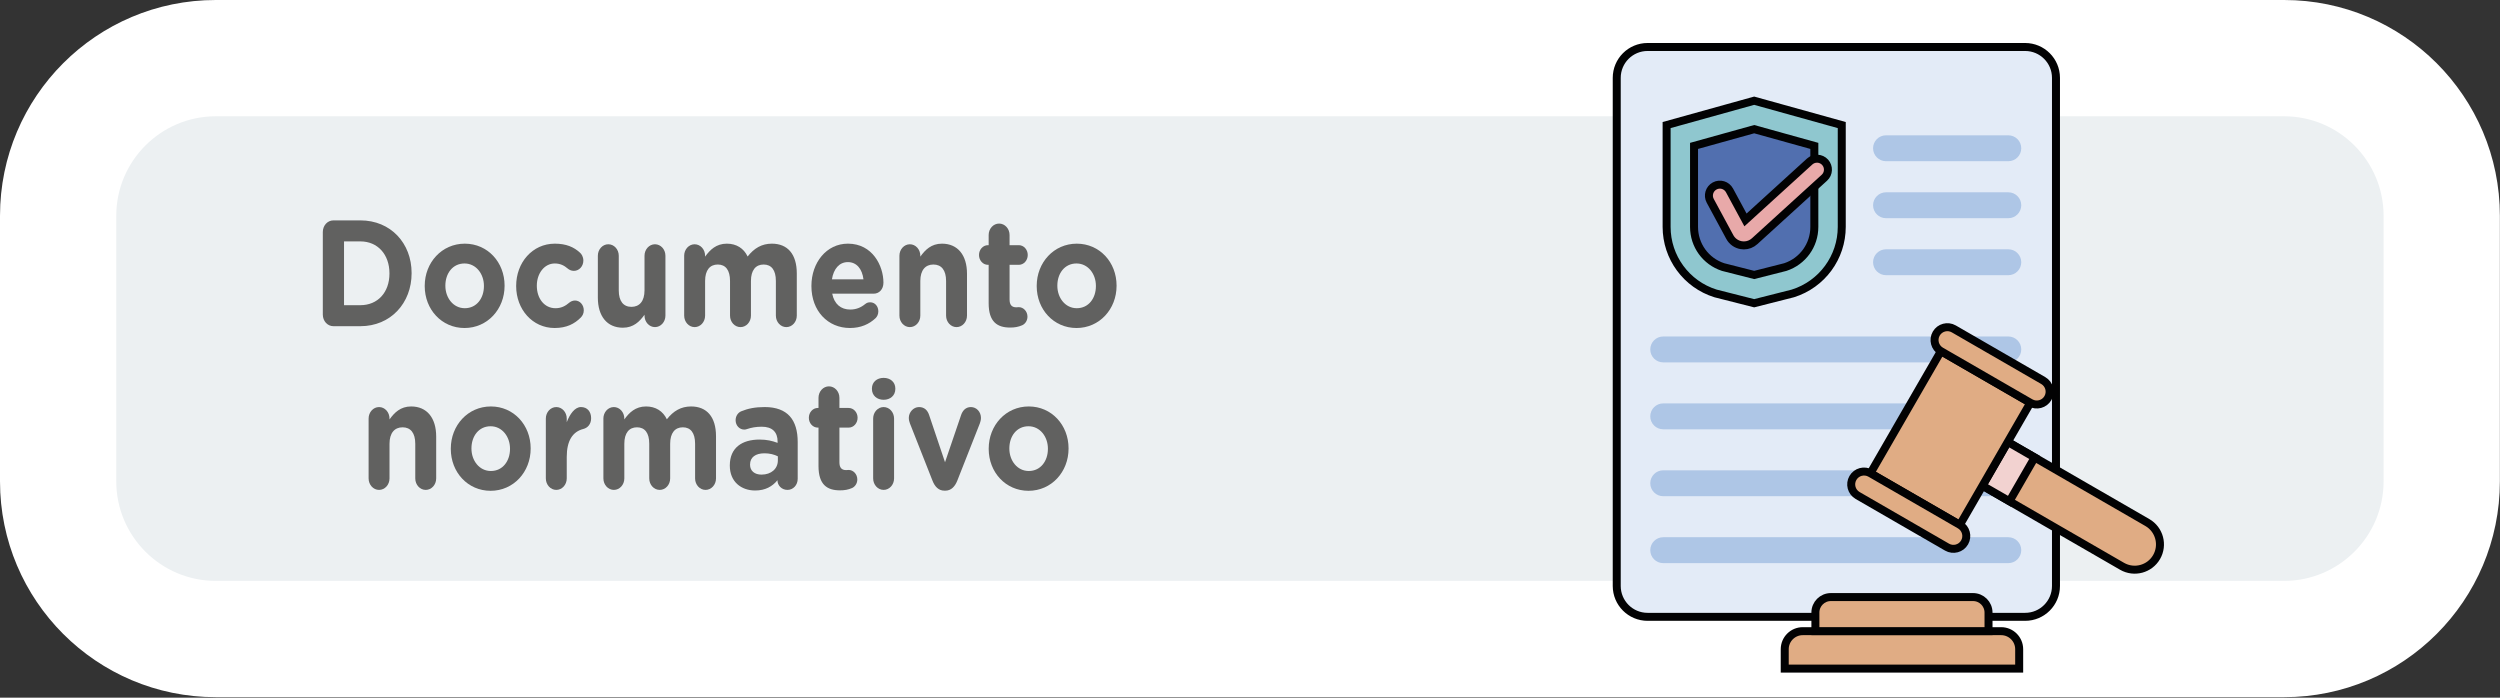 <?xml version="1.0" encoding="utf-8"?>
<!-- Generator: Adobe Illustrator 25.4.1, SVG Export Plug-In . SVG Version: 6.00 Build 0)  -->
<svg version="1.1" id="Capa_1" xmlns="http://www.w3.org/2000/svg" xmlns:xlink="http://www.w3.org/1999/xlink" x="0px" y="0px"
	 viewBox="0 0 215 60" enable-background="new 0 0 215 60" xml:space="preserve">
<rect x="0" y="0" width="215" height="60" fill="#333333" stroke="none"/>
<g>
	<path fill="#ECF0F2" d="M18.56,54.956C11.083,54.956,5,48.873,5,41.397V18.56C5,11.083,11.083,5,18.56,5h177.869
		c7.477,0,13.56,6.083,13.56,13.56v22.837c0,7.477-6.083,13.56-13.56,13.56H18.56z"/>
	<g>
		<path fill="#FFFFFF" d="M196.429,10c4.72,0,8.56,3.84,8.56,8.56v22.837c0,4.72-3.84,8.56-8.56,8.56H18.559
			c-4.72,0-8.56-3.84-8.56-8.56V18.56c0-4.72,3.84-8.56,8.56-8.56H196.429 M196.429,0H18.559C8.309,0,0,8.309,0,18.56v22.837
			c0,10.25,8.31,18.56,18.56,18.56h177.87c10.25,0,18.56-8.309,18.56-18.56V18.56C214.989,8.309,206.679,0,196.429,0L196.429,0z"/>
	</g>
</g>
<g>
	<g>
		<path fill="#616160" d="M27.762,19.954c0-0.559,0.402-1.001,0.911-1.001h2.321c2.604,0,4.404,1.963,4.404,4.524v0.025
			c0,2.562-1.8,4.551-4.404,4.551h-2.321c-0.509,0-0.911-0.442-0.911-1.001V19.954z M30.995,26.246c1.491,0,2.498-1.104,2.498-2.717
			v-0.026c0-1.611-1.007-2.743-2.498-2.743h-1.409v5.486H30.995z"/>
		<path fill="#616160" d="M36.526,24.608v-0.026c0-2.002,1.469-3.627,3.446-3.627c1.965,0,3.422,1.6,3.422,3.602v0.025
			c0,2.002-1.469,3.627-3.446,3.627C37.983,28.208,36.526,26.61,36.526,24.608z M41.618,24.608v-0.026
			c0-1.026-0.675-1.924-1.67-1.924c-1.029,0-1.646,0.871-1.646,1.898v0.025c0,1.027,0.675,1.925,1.67,1.925
			C41.002,26.506,41.618,25.635,41.618,24.608z"/>
		<path fill="#616160" d="M44.39,24.608v-0.026c0-1.989,1.386-3.627,3.327-3.627c0.959,0,1.635,0.286,2.167,0.78
			c0.118,0.104,0.284,0.338,0.284,0.676c0,0.494-0.367,0.884-0.816,0.884c-0.237,0-0.415-0.104-0.521-0.194
			c-0.319-0.273-0.651-0.442-1.125-0.442c-0.899,0-1.539,0.871-1.539,1.898v0.025c0,1.066,0.628,1.925,1.61,1.925
			c0.474,0,0.841-0.183,1.185-0.481c0.094-0.078,0.271-0.182,0.485-0.182c0.426,0,0.758,0.377,0.758,0.845
			c0,0.26-0.106,0.468-0.261,0.624c-0.533,0.533-1.208,0.896-2.25,0.896C45.788,28.208,44.39,26.597,44.39,24.608z"/>
		<path fill="#616160" d="M57.227,27.143c0,0.546-0.402,0.988-0.899,0.988s-0.9-0.442-0.9-0.988v-0.078
			c-0.414,0.585-0.947,1.118-1.858,1.118c-1.362,0-2.155-0.988-2.155-2.587v-3.602c0-0.546,0.402-0.988,0.899-0.988
			c0.498,0,0.9,0.442,0.9,0.988v2.978c0,0.936,0.402,1.417,1.09,1.417c0.687,0,1.124-0.481,1.124-1.417v-2.978
			c0-0.546,0.403-0.988,0.9-0.988s0.899,0.442,0.899,0.988V27.143z"/>
		<path fill="#616160" d="M58.838,21.995c0-0.546,0.403-0.988,0.9-0.988s0.9,0.442,0.9,0.988v0.078
			c0.414-0.585,0.959-1.118,1.87-1.118c0.829,0,1.457,0.403,1.788,1.105c0.557-0.716,1.22-1.105,2.084-1.105
			c1.338,0,2.144,0.884,2.144,2.562v3.627c0,0.546-0.403,0.988-0.9,0.988s-0.899-0.442-0.899-0.988v-2.978
			c0-0.936-0.379-1.417-1.054-1.417s-1.09,0.481-1.09,1.417v2.978c0,0.546-0.402,0.988-0.899,0.988c-0.498,0-0.9-0.442-0.9-0.988
			v-2.978c0-0.936-0.379-1.417-1.054-1.417s-1.089,0.481-1.089,1.417v2.978c0,0.546-0.403,0.988-0.9,0.988s-0.9-0.442-0.9-0.988
			V21.995z"/>
		<path fill="#616160" d="M73.097,28.208c-1.906,0-3.315-1.469-3.315-3.601v-0.026c0-1.989,1.291-3.627,3.138-3.627
			c2.12,0,3.056,1.911,3.056,3.354c0,0.571-0.367,0.949-0.841,0.949H71.57c0.178,0.896,0.746,1.364,1.552,1.364
			c0.497,0,0.911-0.169,1.278-0.468c0.13-0.104,0.249-0.156,0.438-0.156c0.402,0,0.698,0.338,0.698,0.78
			c0,0.26-0.106,0.455-0.237,0.585C74.744,27.884,74.021,28.208,73.097,28.208z M74.258,24.023
			c-0.107-0.884-0.581-1.482-1.339-1.482c-0.745,0-1.231,0.585-1.373,1.482H74.258z"/>
		<path fill="#616160" d="M77.35,21.995c0-0.546,0.402-0.988,0.899-0.988s0.899,0.442,0.899,0.988v0.078
			c0.415-0.585,0.947-1.118,1.859-1.118c1.361,0,2.155,0.988,2.155,2.587v3.602c0,0.546-0.402,0.988-0.9,0.988
			c-0.497,0-0.899-0.442-0.899-0.988v-2.978c0-0.936-0.402-1.417-1.09-1.417c-0.687,0-1.125,0.481-1.125,1.417v2.978
			c0,0.546-0.402,0.988-0.899,0.988s-0.899-0.442-0.899-0.988V21.995z"/>
		<path fill="#616160" d="M85.024,26.077v-3.302h-0.06c-0.427,0-0.77-0.377-0.77-0.845c0-0.469,0.343-0.846,0.77-0.846h0.06v-0.871
			c0-0.546,0.402-0.987,0.899-0.987s0.9,0.441,0.9,0.987v0.871h0.793c0.427,0,0.77,0.377,0.77,0.846c0,0.468-0.343,0.845-0.77,0.845
			h-0.793v2.977c0,0.455,0.177,0.677,0.58,0.677c0.059,0,0.178-0.014,0.213-0.014c0.402,0,0.746,0.364,0.746,0.819
			c0,0.351-0.213,0.637-0.462,0.741c-0.332,0.143-0.64,0.195-1.03,0.195C85.77,28.17,85.024,27.689,85.024,26.077z"/>
		<path fill="#616160" d="M89.157,24.608v-0.026c0-2.002,1.469-3.627,3.446-3.627c1.965,0,3.422,1.6,3.422,3.602v0.025
			c0,2.002-1.469,3.627-3.446,3.627C90.614,28.208,89.157,26.61,89.157,24.608z M94.248,24.608v-0.026
			c0-1.026-0.675-1.924-1.67-1.924c-1.029,0-1.646,0.871-1.646,1.898v0.025c0,1.027,0.675,1.925,1.67,1.925
			C93.633,26.506,94.248,25.635,94.248,24.608z"/>
		<path fill="#616160" d="M31.7,35.995c0-0.546,0.402-0.988,0.899-0.988s0.899,0.442,0.899,0.988v0.078
			c0.415-0.585,0.947-1.118,1.859-1.118c1.361,0,2.155,0.988,2.155,2.587v3.602c0,0.546-0.402,0.988-0.9,0.988
			c-0.497,0-0.899-0.442-0.899-0.988v-2.978c0-0.936-0.402-1.417-1.09-1.417c-0.687,0-1.125,0.481-1.125,1.417v2.978
			c0,0.546-0.402,0.988-0.899,0.988S31.7,41.689,31.7,41.143V35.995z"/>
		<path fill="#616160" d="M38.769,38.608v-0.026c0-2.002,1.469-3.627,3.446-3.627c1.965,0,3.422,1.6,3.422,3.602v0.025
			c0,2.002-1.469,3.627-3.446,3.627C40.226,42.208,38.769,40.61,38.769,38.608z M43.861,38.608v-0.026
			c0-1.026-0.675-1.924-1.67-1.924c-1.03,0-1.646,0.871-1.646,1.898v0.025c0,1.027,0.675,1.925,1.67,1.925
			C43.245,40.506,43.861,39.635,43.861,38.608z"/>
		<path fill="#616160" d="M46.942,35.995c0-0.546,0.402-0.988,0.899-0.988s0.899,0.442,0.899,0.988v0.312
			c0.261-0.677,0.688-1.301,1.22-1.301c0.557,0,0.877,0.403,0.877,0.962c0,0.521-0.309,0.832-0.675,0.924
			c-0.912,0.233-1.422,1.001-1.422,2.404v1.847c0,0.546-0.402,0.988-0.899,0.988s-0.899-0.442-0.899-0.988V35.995z"/>
		<path fill="#616160" d="M51.891,35.995c0-0.546,0.403-0.988,0.9-0.988s0.9,0.442,0.9,0.988v0.078
			c0.414-0.585,0.959-1.118,1.87-1.118c0.829,0,1.457,0.403,1.788,1.105c0.557-0.716,1.22-1.105,2.084-1.105
			c1.338,0,2.144,0.884,2.144,2.562v3.627c0,0.546-0.403,0.988-0.9,0.988s-0.899-0.442-0.899-0.988v-2.978
			c0-0.936-0.379-1.417-1.054-1.417s-1.09,0.481-1.09,1.417v2.978c0,0.546-0.402,0.988-0.899,0.988c-0.498,0-0.9-0.442-0.9-0.988
			v-2.978c0-0.936-0.379-1.417-1.054-1.417s-1.089,0.481-1.089,1.417v2.978c0,0.546-0.403,0.988-0.9,0.988s-0.9-0.442-0.9-0.988
			V35.995z"/>
		<path fill="#616160" d="M62.764,40.051v-0.026c0-1.521,1.054-2.223,2.557-2.223c0.64,0,1.102,0.116,1.552,0.285v-0.116
			c0-0.819-0.462-1.274-1.362-1.274c-0.497,0-0.899,0.078-1.243,0.195c-0.106,0.039-0.177,0.052-0.26,0.052
			c-0.415,0-0.746-0.352-0.746-0.806c0-0.352,0.201-0.65,0.485-0.768c0.568-0.234,1.184-0.364,2.024-0.364
			c0.983,0,1.693,0.286,2.144,0.78c0.474,0.521,0.687,1.287,0.687,2.224v3.172c0,0.533-0.391,0.949-0.876,0.949
			c-0.521,0-0.864-0.403-0.864-0.819v-0.013c-0.438,0.532-1.042,0.884-1.919,0.884C63.746,42.183,62.764,41.429,62.764,40.051z
			 M66.896,39.596v-0.352c-0.308-0.156-0.71-0.26-1.148-0.26c-0.77,0-1.243,0.338-1.243,0.962v0.026
			c0,0.533,0.402,0.845,0.982,0.845C66.328,40.818,66.896,40.311,66.896,39.596z"/>
		<path fill="#616160" d="M70.391,40.077v-3.302h-0.06c-0.427,0-0.77-0.377-0.77-0.845c0-0.469,0.343-0.846,0.77-0.846h0.06v-0.871
			c0-0.546,0.402-0.987,0.899-0.987s0.9,0.441,0.9,0.987v0.871h0.793c0.427,0,0.77,0.377,0.77,0.846c0,0.468-0.343,0.845-0.77,0.845
			h-0.793v2.977c0,0.455,0.177,0.677,0.58,0.677c0.059,0,0.178-0.014,0.213-0.014c0.402,0,0.746,0.364,0.746,0.819
			c0,0.351-0.213,0.637-0.462,0.741c-0.332,0.143-0.64,0.195-1.03,0.195C71.137,42.17,70.391,41.689,70.391,40.077z"/>
		<path fill="#616160" d="M74.985,33.42c0-0.572,0.438-0.923,1.007-0.923s1.007,0.351,1.007,0.923v0.026
			c0,0.572-0.438,0.936-1.007,0.936s-1.007-0.363-1.007-0.936V33.42z M75.091,35.995c0-0.546,0.403-0.988,0.9-0.988
			s0.899,0.442,0.899,0.988v5.148c0,0.546-0.402,0.988-0.899,0.988s-0.9-0.442-0.9-0.988V35.995z"/>
		<path fill="#616160" d="M81.308,42.196h-0.095c-0.485,0-0.816-0.338-1.018-0.857l-1.942-4.928c-0.048-0.13-0.095-0.299-0.095-0.48
			c0-0.469,0.391-0.924,0.876-0.924s0.746,0.3,0.876,0.702l1.362,4.043l1.386-4.068c0.118-0.339,0.366-0.677,0.84-0.677
			s0.865,0.403,0.865,0.937c0,0.169-0.06,0.377-0.096,0.468l-1.941,4.928C82.125,41.845,81.793,42.196,81.308,42.196z"/>
		<path fill="#616160" d="M85.028,38.608v-0.026c0-2.002,1.469-3.627,3.446-3.627c1.965,0,3.422,1.6,3.422,3.602v0.025
			c0,2.002-1.469,3.627-3.446,3.627C86.485,42.208,85.028,40.61,85.028,38.608z M90.12,38.608v-0.026
			c0-1.026-0.675-1.924-1.67-1.924c-1.029,0-1.646,0.871-1.646,1.898v0.025c0,1.027,0.675,1.925,1.67,1.925
			C89.504,40.506,90.12,39.635,90.12,38.608z"/>
	</g>
</g>
<g>
	<g>
		<path fill="#E3EBF7" stroke="#020203" stroke-width="0.687" stroke-miterlimit="10" d="M174.16,53.048h-32.467
			c-1.466,0-2.654-1.189-2.654-2.654V6.695c0-1.466,1.188-2.654,2.654-2.654h32.467c1.466,0,2.654,1.189,2.654,2.654v43.698
			C176.815,51.86,175.626,53.048,174.16,53.048z"/>
	</g>
	<g>
		<path fill="#8FC7CF" stroke="#020203" stroke-width="0.687" stroke-miterlimit="10" d="M154.188,25.234
			c2.501-0.783,4.203-3.1,4.203-5.72v-6.728v-2.03l-7.531-2.095l-7.531,2.095v2.03v6.728c0,2.621,1.702,4.937,4.203,5.72
			l3.327,0.845L154.188,25.234z"/>
	</g>
	<g>
		<path fill="#516FAF" stroke="#020203" stroke-width="0.687" stroke-miterlimit="10" d="M148.184,22.967
			c-1.496-0.493-2.497-1.874-2.497-3.453v-6.967l5.173-1.439l5.173,1.439v6.967c0,1.579-1.001,2.96-2.496,3.453l-2.677,0.68
			L148.184,22.967z"/>
	</g>
	<g>
		<path fill="#E8A9A9" stroke="#020203" stroke-width="0.687" stroke-miterlimit="10" d="M149.975,21.105
			c-0.077,0-0.155-0.006-0.233-0.02c-0.419-0.071-0.776-0.327-0.979-0.701l-1.683-3.114c-0.247-0.458-0.077-1.029,0.381-1.277
			s1.029-0.077,1.277,0.381l1.373,2.54l5.517-5.021c0.385-0.35,0.981-0.322,1.331,0.063c0.35,0.385,0.322,0.981-0.063,1.331
			l-5.999,5.459C150.64,20.98,150.313,21.105,149.975,21.105z"/>
	</g>
	<g>
		<path fill="#AEC6E6" d="M172.714,13.864h-10.516c-0.615,0-1.114-0.499-1.114-1.114s0.499-1.114,1.114-1.114h10.516
			c0.615,0,1.114,0.499,1.114,1.114S173.329,13.864,172.714,13.864z"/>
	</g>
	<g>
		<path fill="#AEC6E6" d="M172.714,18.765h-10.516c-0.615,0-1.114-0.499-1.114-1.114c0-0.615,0.499-1.114,1.114-1.114h10.516
			c0.615,0,1.114,0.499,1.114,1.114C173.827,18.266,173.329,18.765,172.714,18.765z"/>
	</g>
	<g>
		<path fill="#AEC6E6" d="M172.714,23.666h-10.516c-0.615,0-1.114-0.499-1.114-1.114c0-0.615,0.499-1.114,1.114-1.114h10.516
			c0.615,0,1.114,0.499,1.114,1.114C173.827,23.167,173.329,23.666,172.714,23.666z"/>
	</g>
	<g>
		<path fill="#AEC6E6" d="M172.714,31.165h-29.677c-0.615,0-1.114-0.499-1.114-1.114c0-0.615,0.499-1.114,1.114-1.114h29.677
			c0.615,0,1.114,0.499,1.114,1.114C173.827,30.667,173.329,31.165,172.714,31.165z"/>
	</g>
	<g>
		<path fill="#AEC6E6" d="M172.714,36.92h-29.677c-0.615,0-1.114-0.499-1.114-1.114c0-0.615,0.499-1.114,1.114-1.114h29.677
			c0.615,0,1.114,0.499,1.114,1.114C173.827,36.421,173.329,36.92,172.714,36.92z"/>
	</g>
	<g>
		<path fill="#AEC6E6" d="M172.714,42.674h-29.677c-0.615,0-1.114-0.499-1.114-1.114c0-0.615,0.499-1.114,1.114-1.114h29.677
			c0.615,0,1.114,0.499,1.114,1.114C173.827,42.176,173.329,42.674,172.714,42.674z"/>
	</g>
	<g>
		<path fill="#AEC6E6" d="M172.714,48.429h-29.677c-0.615,0-1.114-0.499-1.114-1.114c0-0.615,0.499-1.114,1.114-1.114h29.677
			c0.615,0,1.114,0.499,1.114,1.114C173.827,47.931,173.329,48.429,172.714,48.429z"/>
	</g>
	<g>
		<path fill="#E0AC84" stroke="#020203" stroke-width="0.687" stroke-miterlimit="10" d="M173.649,57.5h-20.162v-1.669
			c0-0.856,0.694-1.551,1.551-1.551h17.06c0.856,0,1.551,0.694,1.551,1.551L173.649,57.5L173.649,57.5z"/>
	</g>
	<g>
		<path fill="#E0AC84" stroke="#020203" stroke-width="0.687" stroke-miterlimit="10" d="M169.681,51.348h-12.226
			c-0.735,0-1.331,0.596-1.331,1.331v1.6h14.889v-1.6C171.012,51.944,170.416,51.348,169.681,51.348z"/>
	</g>
	<g>
		<path fill="#E0AC84" stroke="#020203" stroke-width="0.687" stroke-miterlimit="10" d="M170.745,41.916l11.753,6.786
			c1.04,0.6,2.369,0.244,2.969-0.795l0,0c0.6-1.04,0.244-2.369-0.795-2.969l-11.753-6.786c-0.139-0.08-0.315-0.033-0.395,0.106
			l-1.884,3.263C170.559,41.659,170.607,41.836,170.745,41.916z"/>
	</g>
	<g>
		<path fill="#F2D2D0" stroke="#020203" stroke-width="0.687" stroke-miterlimit="10" d="M170.674,41.875l2.138,1.234l2.173-3.764
			l-2.138-1.234c-0.099-0.057-0.244,0.008-0.324,0.147l-1.884,3.263C170.559,41.659,170.575,41.818,170.674,41.875z"/>
	</g>
	<g>
		
			<rect x="161.672" y="33.229" transform="matrix(0.5 -0.866 0.866 0.5 51.244 164.095)" fill="#E0AC84" stroke="#020203" stroke-width="0.687" stroke-miterlimit="10" width="12.125" height="8.88"/>
	</g>
	<g>
		<path fill="#E0AC84" stroke="#020203" stroke-width="0.687" stroke-miterlimit="10" d="M175.717,32.726l-7.69-4.44
			c-0.528-0.305-1.204-0.124-1.509,0.404l0,0c-0.305,0.528-0.124,1.204,0.404,1.509l7.69,4.44c0.528,0.305,1.204,0.124,1.509-0.404
			l0,0C176.426,33.707,176.245,33.031,175.717,32.726z"/>
	</g>
	<g>
		<path fill="#E0AC84" stroke="#020203" stroke-width="0.687" stroke-miterlimit="10" d="M168.55,45.14l-7.69-4.44
			c-0.528-0.305-1.204-0.124-1.509,0.404l0,0c-0.305,0.528-0.124,1.204,0.404,1.509l7.69,4.44c0.528,0.305,1.204,0.124,1.509-0.404
			l0,0C169.259,46.12,169.078,45.445,168.55,45.14z"/>
	</g>
</g>
</svg>
